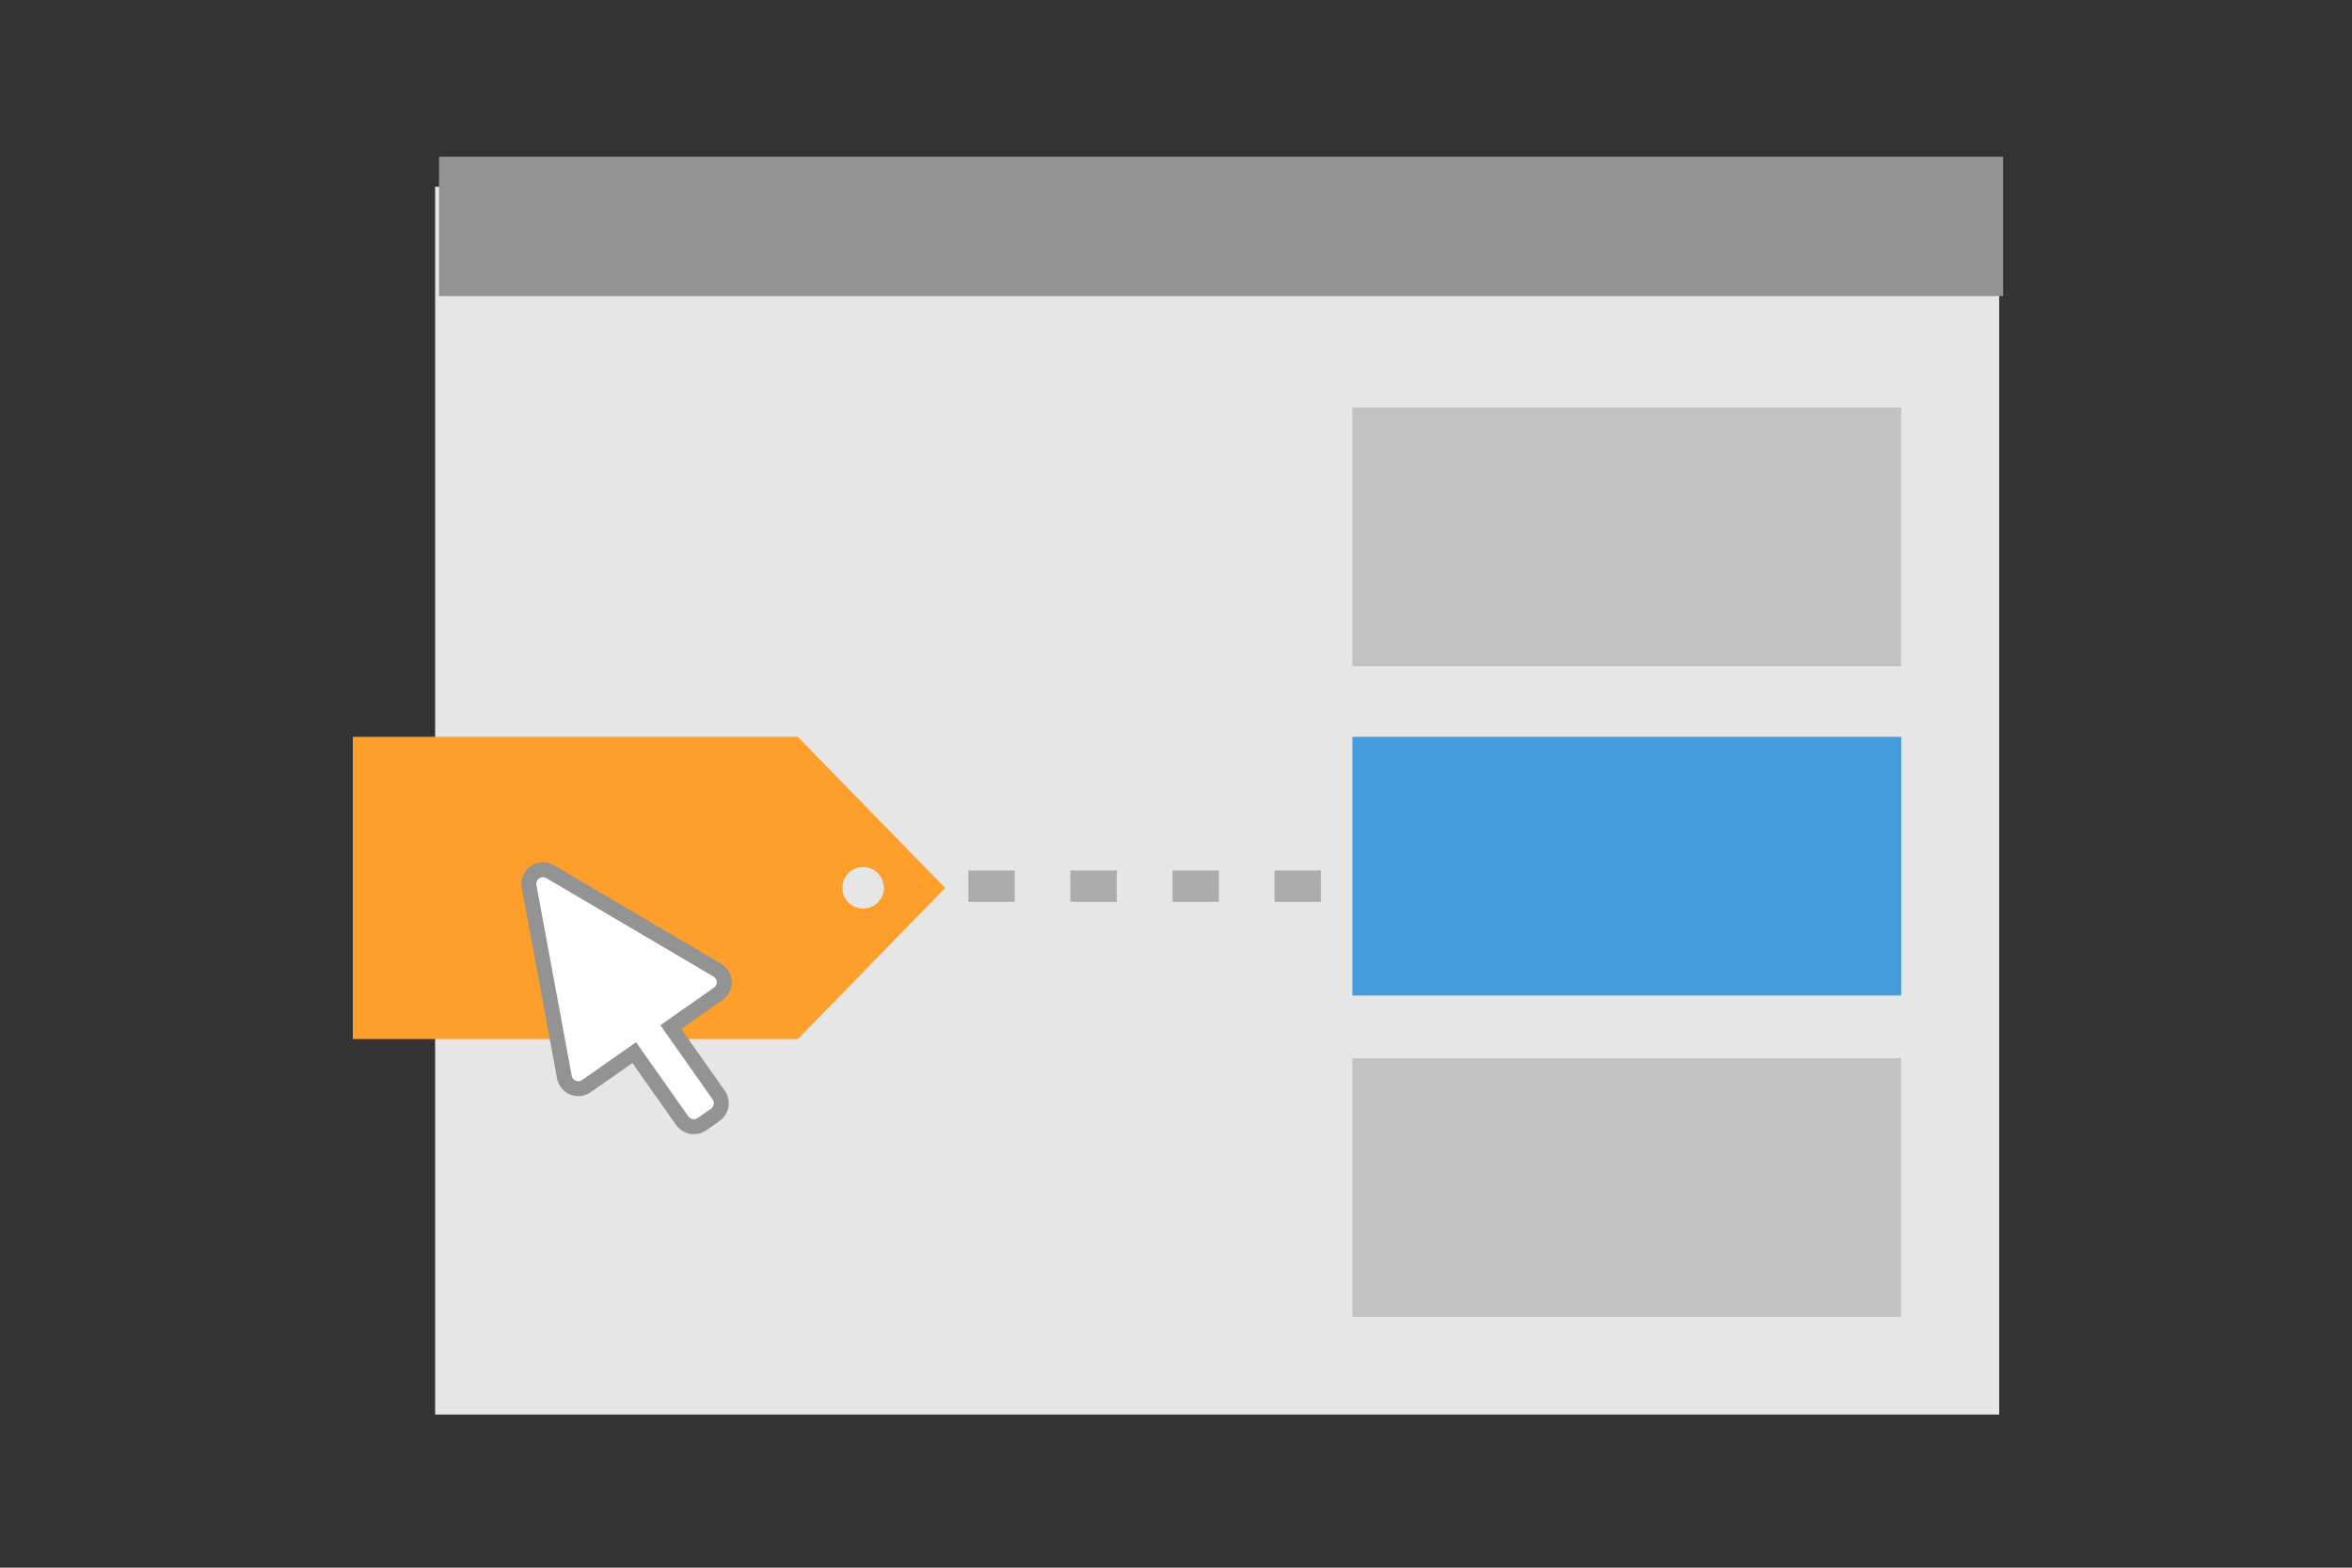 <svg width="300" height="200" viewBox="0 0 300 200" fill="none" xmlns="http://www.w3.org/2000/svg">
<rect x="0" y="0" width="300" height="200" fill="#333333" stroke="none"/>
<path d="M255 23.831H55.5V180.462H255V23.831Z" fill="#E6E6E6"/>
<path d="M255.499 20H56V37.77H255.499V20Z" fill="#939393"/>
<path d="M242.5 52H172.5V85H242.5V52Z" fill="#C2C2C2"/>
<path d="M242.5 94H172.5V127H242.5V94Z" fill="#459BDC"/>
<path d="M242.5 135H172.5V168H242.5V135Z" fill="#C2C2C2"/>
<path d="M101.755 94H45V132.561H101.755L120.563 113.281L101.755 94ZM110.089 115.914C109.565 115.914 109.052 115.759 108.616 115.467C108.18 115.176 107.84 114.762 107.64 114.278C107.439 113.793 107.386 113.26 107.489 112.746C107.591 112.231 107.844 111.759 108.214 111.388C108.585 111.017 109.058 110.765 109.572 110.663C110.086 110.56 110.619 110.613 111.104 110.813C111.588 111.014 112.002 111.354 112.294 111.79C112.585 112.226 112.74 112.739 112.74 113.263C112.74 113.966 112.461 114.64 111.964 115.138C111.467 115.635 110.792 115.914 110.089 115.914Z" fill="#FF9F2B"/>
<path d="M88.493 144.692C88.05 144.691 87.613 144.585 87.22 144.38C86.827 144.176 86.488 143.88 86.234 143.517L80.666 135.615L75.343 139.342C74.965 139.607 74.527 139.773 74.068 139.825C73.609 139.876 73.145 139.812 72.718 139.637C72.291 139.462 71.914 139.183 71.623 138.824C71.332 138.466 71.136 138.04 71.053 137.586L66.548 113.263C66.473 112.867 66.486 112.459 66.587 112.069C66.688 111.679 66.874 111.316 67.131 111.006C67.547 110.497 68.131 110.155 68.778 110.041C69.425 109.928 70.091 110.05 70.656 110.386L91.978 122.944C92.375 123.178 92.708 123.508 92.945 123.904C93.181 124.3 93.315 124.75 93.333 125.211C93.351 125.672 93.253 126.13 93.048 126.543C92.843 126.957 92.537 127.312 92.159 127.576L86.89 131.269L92.458 139.171C92.876 139.77 93.04 140.51 92.913 141.23C92.786 141.949 92.379 142.589 91.78 143.008L90.073 144.204C89.609 144.526 89.057 144.696 88.493 144.692Z" fill="#939393"/>
<path d="M81.133 132.965L87.796 142.428C87.875 142.54 87.979 142.631 88.1 142.694C88.221 142.757 88.356 142.79 88.492 142.79C88.666 142.79 88.835 142.736 88.977 142.636L90.685 141.445C90.778 141.381 90.857 141.299 90.917 141.205C90.978 141.11 91.019 141.004 91.038 140.893C91.058 140.783 91.055 140.669 91.03 140.56C91.006 140.45 90.959 140.346 90.894 140.254L84.233 130.791L91.061 126.01C91.177 125.928 91.271 125.819 91.334 125.692C91.397 125.565 91.427 125.424 91.421 125.282C91.416 125.14 91.375 125.002 91.302 124.88C91.229 124.758 91.127 124.656 91.005 124.584L69.688 112.027C69.512 111.926 69.304 111.89 69.104 111.928C68.903 111.965 68.723 112.073 68.595 112.232C68.516 112.326 68.459 112.437 68.429 112.557C68.399 112.676 68.396 112.801 68.422 112.922L72.925 137.245C72.962 137.441 73.066 137.618 73.219 137.745C73.373 137.872 73.566 137.941 73.765 137.941C73.938 137.941 74.106 137.887 74.247 137.786L81.133 132.965Z" fill="white"/>
<g opacity="0.7">
<path d="M123.518 111.056L123.518 115.056H129.434L129.434 111.056H123.518Z" fill="#939393"/>
<path d="M136.534 111.056L136.534 115.056H142.451L142.451 111.056H136.534Z" fill="#939393"/>
<path d="M149.551 111.056L149.551 115.056H155.468V111.056H149.551Z" fill="#939393"/>
<path d="M162.568 111.056L162.568 115.056H168.484V111.056H162.568Z" fill="#939393"/>
</g>
</svg>
